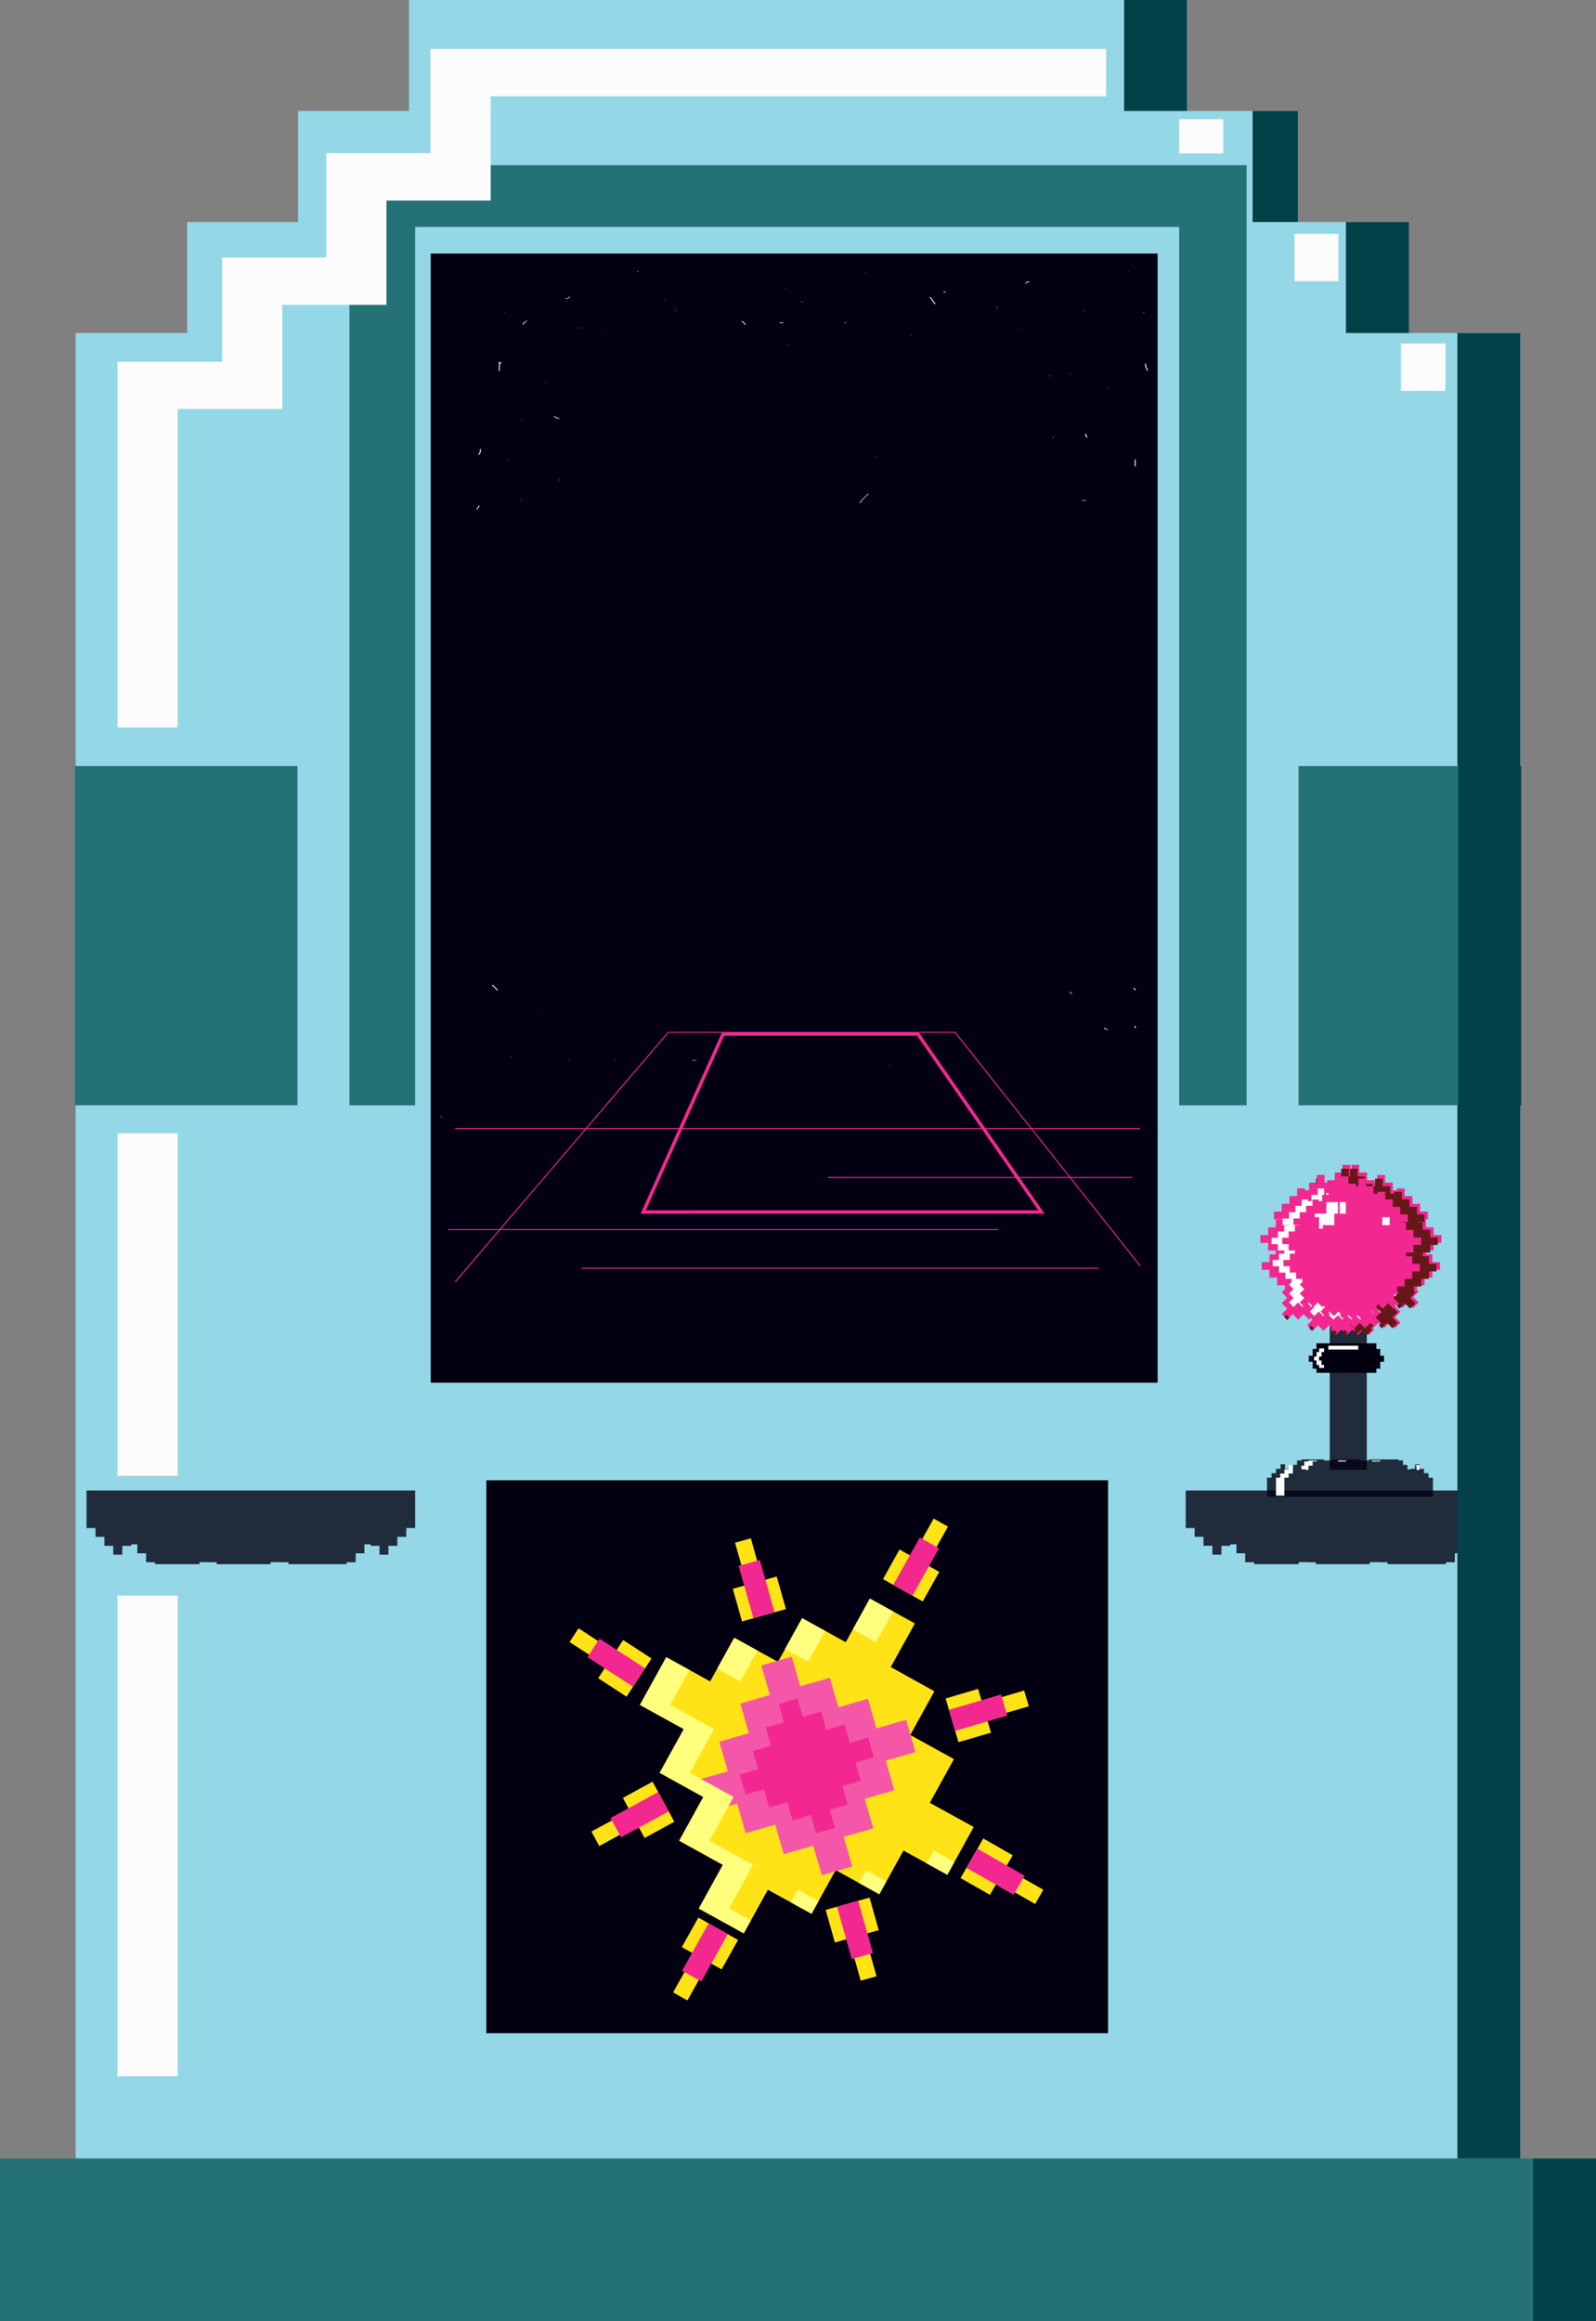 <svg xmlns="http://www.w3.org/2000/svg" width="742.91" height="1080" viewBox="0 0 742.91 1080"><rect x="0" y="0" width="742.91" height="1080" fill="#808080" stroke="none"/><g id="Layer_2" data-name="Layer 2"><g id="Gaming01_309640224"><g id="Gaming01_309640224-2" data-name="Gaming01_309640224"><path d="M655.82 154.95V103.29H604.17V51.62H552.55V0H371.45 190.37V51.62H138.74V103.29H87.12V154.95H35.22V1004.3H87.12 190.6 371.45 552.3 655.82 707.68V154.95H655.82z" fill="#94d7e7"/><path d="M0 1004.3h742.91v75.7H0z" fill="#257276"/><path d="M162.65 76.84h417.63v437.44H162.65z" fill="#257276"/><path d="M34.85 356.41h103.62v157.86H34.85z" fill="#257276"/><path d="M293.38 219.13h155.4v242.9H293.38z" fill="#94d7e7"/><path d="M340.89 167.51h60.37v242.86H340.89z" fill="#94d7e7"/><path d="M219.2 128.71h303.74v385.57H219.2z" fill="#94d7e7"/><path d="M193.25 105.6H548.9v860.52H193.25z" fill="#94d7e7"/><path d="M226.38 688.73h289.39v257.28H226.38z" fill="#030012"/><path d="M604.43 356.41h103.64v157.86H604.43z" fill="#257276"/><g opacity=".8"><path d="M618.98 606.26h17.24v77.54H618.98z" fill="#030012"/></g><path d="M661.4 581.56A32.59 32.59.0 1 1 628.81 549 32.57 32.57.0 0 1 661.4 581.56z" fill="#f22890"/><path d="M639.9 552.75V549.15H636.32V545.54H632.71V541.98v0H629.11v0V545.54H625.49V549.15H621.9V552.75H618.3v0V556.35v0H621.9V559.92H625.49V563.5H629.11V567.13v0H632.71v0V563.5H636.32V559.92H639.9V556.35H643.54v0V552.75v0H639.9z" fill="#f22890"/><path d="M636.6 553.39V551.15H634.32V548.88H632.06V546.6v0H629.77v0V548.88H627.5V551.15H625.23V553.39H622.94v0V555.66 555.71H625.23V557.94H627.5V560.21H629.77V562.47v0H632.06v0V560.21H634.32V557.94H636.6V555.71H638.86V555.66 553.39v0H636.6z" fill="#f22890"/><path d="M651.9 557.44V553.84H648.31V550.24H644.7V546.67v0H641.06v0V550.24H637.49V553.84H633.89V557.44H630.27v0V561.05v0H633.89V564.61H637.49V568.22H641.06V571.82v0H644.7v0V568.22H648.31V564.61H651.9V561.05H655.51v0V557.44v0H651.9z" fill="#f22890"/><path d="M648.58 558.1V555.83H646.29V553.6H644.05V551.29v0H641.74v0V553.6H639.47V555.83h-2.25V558.1H634.93v0 2.25V560.39H637.22v2.25h2.25V564.91H641.74V567.14v0H644.05v0V564.91H646.29V562.64H648.58v-2.25H650.85V560.35 558.1v0H648.58z" fill="#f22890"/><path d="M661.04 563.71V560.1H657.43V556.51H653.83V552.94v0H650.21v0V556.51H646.63V560.1H643.02V563.71H639.42v0V567.3v0H643.02V570.88H646.63V574.47H650.21V578.09v0H653.83v0V574.47H657.43V570.88H661.04V567.3H664.64v0V563.71v0H661.04z" fill="#f22890"/><path d="M657.69 564.36V562.09H655.43v-2.25H653.19V557.57v0H650.89v0V559.84H648.61v2.25H646.35V564.36H644.06v0V566.63 566.66H646.35v2.25H648.61v2.25H650.89v2.25.0H653.19v0-2.25H655.43v-2.25H657.69v-2.25H659.98V566.63 564.36v0H657.69z" fill="#f22890"/><path d="M667.34 574.64V571.06H663.76V567.45H660.17V563.89v0H656.55v0V567.45H652.95V571.06H649.37V574.64H645.74v0V578.26v0H649.37V581.83H652.95V585.44H656.55V589.02v0H660.17v0V585.44H663.76V581.83H667.34V578.26H670.96v0V574.64v0H667.34z" fill="#f22890"/><path d="M664.04 575.32V573.05H661.76V570.8h-2.25V568.5v0H657.22v0V570.8H654.94v2.25h-2.25V575.32H650.38v0 2.25V577.59H652.69V579.86h2.25v2.25H657.22V584.38v0H659.51v0V582.11h2.25v-2.25H664.04V577.59H666.32V577.57v-2.25.0H664.04z" fill="#f22890"/><path d="M666.72 587.26V583.63H663.13V580.03H659.54V576.45v0H655.91v0V580.03H652.32V583.63H648.72V587.26H645.12v0V590.81v0H648.72V594.41H652.32V598.01H655.91V601.63v0H659.54v0V598.01H663.13V594.41H666.72V590.81H670.34v0V587.26v0H666.72z" fill="#f22890"/><path d="M663.39 587.89v-2.25H661.12V583.36h-2.25v-2.25.0H656.59v0 2.25H654.3V585.64h-2.25v2.25H649.77v0V590.16v0H652.05V592.4h2.25V594.71H656.59V596.97v0H658.87v0V594.71h2.25V592.4H663.39V590.16H665.68v0V587.89v0H663.39z" fill="#f22890"/><path d="M611.89 611.46 609.34 613.99 606.82 611.46 604.27 613.99 601.7 611.46 599.18 613.99v0L596.62 611.42v0L599.16 608.89 596.62 606.35 599.16 603.82 596.62 601.25 599.16 598.71 596.6 596.18v0L599.16 593.61v0L601.69 596.18 604.24 593.66 606.8 596.18 609.33 593.66 611.88 596.18 614.4 593.66v0L616.97 596.19v0L614.44 598.76 616.97 601.29 614.44 603.83 616.97 606.4 614.44 608.89 616.97 611.46v0L614.44 613.99v0L611.89 611.46z" fill="#f22890"/><path d="M610.02 608.65 608.43 610.24 606.82 608.65 605.18 610.24 603.6 608.65 601.98 610.24v0L600.37 608.61v0L601.97 607.02 600.37 605.41 601.97 603.82 600.37 602.21 601.97 600.61 600.37 599v0L601.97 597.41v0L603.6 599 605.18 597.41 606.8 599 608.39 597.41 609.99 599 611.6 597.41v0L613.23 599v0L611.62 600.61 613.23 602.21 611.62 603.82 613.23 605.43 611.62 607.06 613.24 608.65H613.23L611.62 610.24v0L610.02 608.65z" fill="#f22890"/><path d="M623.67 616.62 621.13 619.13 618.59 616.62 616.05 619.16 613.5 616.62 610.98 619.16v0L608.43 616.58v0L610.95 614.02 608.43 611.49 610.95 608.98 608.43 606.43 610.95 603.87 608.39 601.34v0L610.95 598.77v0L613.49 601.34 616.03 598.77 618.56 601.34 621.11 598.77 623.67 601.34 626.2 598.77v0L628.77 601.37v0L626.22 603.87 628.77 606.43 626.22 608.98 628.77 611.52 626.22 614.07 628.78 616.62v0L626.22 619.16v0L623.67 616.62z" fill="#f22890"/><path d="M621.8 613.78 620.17 615.37 618.58 613.78 616.97 615.37 615.39 613.78 613.78 615.37v0L612.17 613.78v0L613.76 612.17 612.17 610.57 613.76 608.98 612.17 607.37 613.76 605.75 612.17 604.14v0L613.76 602.55v0L615.37 604.14 616.97 602.55 618.58 604.14 620.17 602.55 621.78 604.14 623.39 602.55v0L625.03 604.16v0L623.39 605.75 625.03 607.37 623.39 608.98 625.03 610.57 623.39 612.17 625.03 613.78v0L623.39 615.37V615.42L621.8 613.78z" fill="#f22890"/><path d="M634.55 618.61 632.02 621.15 629.48 618.61 626.94 621.15 624.42 618.61 621.85 621.15v0L619.3 618.61v0L621.84 616.07 619.3 613.52 621.84 610.97 619.3 608.42 621.84 605.93 619.27 603.37v0L621.84 600.82v0L624.36 603.37 626.91 600.82 629.46 603.37 631.99 600.82 634.55 603.37 637.08 600.82v0L639.66 603.4v0L637.12 605.93 639.66 608.46 637.12 611 639.66 613.57 637.12 616.1 639.66 618.66v0L637.13 621.21H637.12L634.55 618.61z" fill="#f22890"/><path d="M632.68 615.82 631.09 617.41 629.48 615.82 627.88 617.41 626.27 615.82 624.66 617.41v0L623.04 615.82v0L624.66 614.23 623.04 612.6 624.66 610.97 623.04 609.38 624.66 607.78 623.04 606.17v0L624.64 604.58v0L626.27 606.17 627.87 604.58 629.46 606.17 631.05 604.58 632.68 606.17 634.28 604.58v0L635.9 606.22v0L634.29 607.82 635.9 609.41 634.29 611 635.9 612.6 634.29 614.23 635.9 615.82v0L634.29 617.41v0L632.68 615.82z" fill="#f22890"/><path d="M646.78 615.37 644.25 617.9 641.73 615.37 639.16 617.9 636.61 615.37 634.09 617.9v0L631.52 615.33v0L634.05 612.79 631.52 610.24 634.05 607.7 631.52 605.18 634.05 602.64 631.5 600.11v0L634.05 597.54v0L636.6 600.11 639.14 597.54 641.67 600.11 644.22 597.54 646.76 600.11 649.31 597.54v0L651.86 600.13v0L649.34 602.64 651.86 605.18 649.34 607.75 651.86 610.28 649.34 612.84 651.87 615.37v0L649.34 617.93v0L646.78 615.37z" fill="#f22890"/><path d="M644.91 612.54 643.29 614.14 641.7 612.54 640.09 614.14 638.5 612.54 636.89 614.14v0L635.28 612.54v0L636.87 610.93 635.28 609.34 636.87 607.75 635.28 606.14 636.87 604.53 635.28 602.9v0L636.87 601.29v0L638.47 602.9 640.08 601.29 641.67 602.9 643.28 601.29 644.89 602.9 646.5 601.29v0L648.12 602.93v0L646.5 604.53 648.12 606.14 646.5 607.75 648.12 609.34 646.5 610.93 648.12 612.54v0L646.5 614.14v0L644.91 612.54z" fill="#f22890"/><path d="M655.24 606.01 652.7 608.58 650.16 606.01 647.61 608.58 645.08 606.01 642.52 608.58v0L639.97 605.98v0L642.52 603.45 639.97 600.92 642.52 598.38 639.97 595.85 642.52 593.28 639.94 590.74v0L642.48 588.21v0L645.05 590.74 647.58 588.21 650.12 590.74 652.67 588.21 655.22 590.74 657.76 588.21v0L660.33 590.79v0L657.78 593.32 660.33 595.87 657.78 598.38 660.33 600.92 657.78 603.49 660.33 606.01v0L657.8 608.58H657.78L655.24 606.01z" fill="#f22890"/><path d="M653.37 603.23 651.77 604.82 650.16 603.19 648.53 604.82 646.93 603.23 645.32 604.82v0L643.71 603.19v0L645.32 601.58 643.71 599.99 645.32 598.38 643.71 596.78 645.32 595.19 643.71 593.58V593.54L645.32 591.93v0L646.93 593.58 648.53 591.97 650.14 593.58 651.73 591.97 653.35 593.58 654.94 591.97v0L656.57 593.58v0L654.96 595.19 656.57 596.78 654.96 598.38 656.57 599.99 654.96 601.58 656.59 603.23v0L654.96 604.82v0L653.37 603.23z" fill="#f22890"/><path d="M617.73 552.75V549.15H621.33V545.54H624.92V541.98v0H628.55v0V545.54H632.14V549.15H635.74V552.75H639.35v0V556.35v0H635.74V559.92H632.14V563.5H628.55V567.13v0H624.92v0V563.5H621.33V559.92H617.73V556.35H614.13v0V552.75v0H617.73z" fill="#f22890"/><path d="M621.06 553.39V551.15H623.35V548.88H625.59V546.6v0H627.88v0V548.88H630.15V551.15H632.41V553.39H634.69v0V555.66 555.71H632.41V557.94H630.15V560.21H627.88V562.47v0H625.59v0V560.21H623.35V557.94H621.06V555.71H618.78V555.66 553.39v0H621.06z" fill="#f22890"/><path d="M605.76 557.44V553.84H609.36V550.24H612.95V546.67v0H616.57v0V550.24H620.16V553.84H623.74V557.44H627.38v0V561.05v0H623.74V564.61H620.16V568.22H616.57V571.82v0H612.95v0V568.22H609.36V564.61H605.76V561.05H602.15v0V557.44v0H605.76z" fill="#f22890"/><path d="M609.08 558.1V555.83H611.34V553.6H613.62V551.29v0H615.91v0V553.6h2.25V555.83H620.45V558.1H622.72v0 2.25V560.39H620.45v2.25H618.16V564.91h-2.25V567.14v0H613.62v0V564.91H611.34V562.64H609.08v-2.25H606.8V560.35 558.1v0H609.08z" fill="#f22890"/><path d="M596.62 563.71V560.1H600.22V556.51H603.8V552.94v0H607.42v0V556.51H611.03V560.1H614.61V563.71H618.23v0V567.3v0H614.61V570.88H611.03V574.47H607.42V578.09v0H603.8v0V574.47H600.22V570.88H596.62V567.3H593.03v0V563.71v0H596.62z" fill="#f22890"/><path d="M599.96 564.36V562.09h2.25v-2.25H604.48V557.57v0H606.76v0V559.84H609.04v2.25H611.3V564.36H613.59v0V566.63 566.66H611.3v2.25H609.04v2.25H606.76v2.25.0H604.48v0-2.25H602.21v-2.25h-2.25v-2.25H597.65V566.63 564.36v0H599.96z" fill="#f22890"/><path d="M590.29 574.64V571.06H593.88V567.45H597.48V563.89v0H601.1v0V567.45H604.7V571.06H608.29V574.64H611.91v0V578.26v0H608.29V581.83H604.7V585.44H601.1V589.02v0H597.48v0V585.44H593.88V581.83H590.29V578.26H586.69v0V574.64v0H590.29z" fill="#f22890"/><path d="M593.62 575.32V573.05H595.89V570.8h2.25V568.5v0H600.44v0V570.8H602.71v2.25H604.98V575.32H607.25v0 2.25V577.59H604.98V579.86H602.71v2.25H600.44V584.38v0H598.14v0V582.11h-2.25v-2.25H593.62V577.59H591.33V577.57v-2.25.0H593.62z" fill="#f22890"/><path d="M590.93 587.26V583.63H594.5V580.03H598.12V576.45v0H601.74v0V580.03H605.34V583.63H608.91V587.26H612.53v0V590.81v0H608.91V594.41H605.34V598.01H601.74V601.63v0H598.12v0V598.01H594.5V594.41H590.93V590.81H587.31v0V587.26v0H590.93z" fill="#f22890"/><path d="M594.24 587.89v-2.25H596.51V583.36H598.79v-2.25.0H601.08v0 2.25H603.34V585.64H605.6v2.25H607.89v0V590.16v0H605.6V592.4H603.34V594.71H601.08V596.97v0H598.79v0V594.71H596.51V592.4H594.24V590.16H591.98v0V587.89v0H594.24z" fill="#f22890"/><path d="M617.33 555.04h1.07v.88H617.33z" fill="#fcfcfc"/><path d="M626.48 559.33H623.61v0V564.68H626.48V559.33z" fill="#fcfcfc"/><path d="M638.19 609.85 639.35 611 639.45 610.9 638.29 609.72 638.19 609.85z" fill="#fcfcfc"/><path d="M649.24 601.96 648.83 602.38 650.12 603.69v0L650.54 603.26 649.24 601.96z" fill="#fcfcfc"/><path d="M646.85 566.33v0H643.45V570.03H646.85V566.33z" fill="#fcfcfc"/><path d="M610.92 558.1v0H613.88V558.86H615.46V555.92H616.36V552.97v0H613.4V555.92H610.46V558.86H608.88V558.1H605.92v0V561.05H602.99V563.99H600.02V566.93H597.06v0V569.88v0H600.02V570.03H597.79V572.98H594.85V575.91H591.9v0V578.85v0H594.85V581.8H597.79V583.29H595.37V586.2H592.42V586.23 589.14v0H595.37V592.09H598.31V595.03H601.24V596.49L600.02 597.7 602.12 599.78 600.02 601.87 602.12 603.95 600.02 606.01 602.12 608.13 604.2 606.01 606.28 608.13 606.72 607.7 605.01 606.01 607.11 603.95 605.01 601.87 607.13 599.78 605.01 597.7 606.24 596.49V595.03H603.32V592.09H600.37V589.14H597.43v0V586.23 586.2H600.37V583.29H602.78V581.8H599.83V578.85H596.89v0V575.91v0H599.83V572.98H602.78V570.03H605.01V569.88H602.09v0V566.93v0H605.01V563.99H607.98V561.05H610.92V558.1z" fill="#fcfcfc"/><path d="M617.39 559.33v0V564.68H612.03V566.33H614.04v0V571.68H615.77V570.03H621.13V564.68H622.79V559.33v0H617.39z" fill="#fcfcfc"/><path d="M631.52 612.36 633.2 614.02V613.99L633.61 613.6 631.96 611.92 631.52 612.36z" fill="#fcfcfc"/><path d="M641.53 609.67 643.21 611.35v0L643.63 610.9 641.95 609.22 641.53 609.67z" fill="#fcfcfc"/><path d="M610.87 607.7 609.21 606.01 608.81 606.47 610.46 608.13 610.87 607.7z" fill="#fcfcfc"/><path d="M627.35 612.36 629.03 613.99 629.46 613.6 627.78 611.92 627.35 612.36z" fill="#fcfcfc"/><path d="M616.08 607.49 615.46 608.13 613.38 606.01 611.51 607.92 611.75 608.16 609.68 610.24v0L611.77 612.36v0L613.87 610.24 615.95 612.36 616.36 611.92 614.7 610.24v0L616.76 608.16 616.08 607.49z" fill="#fcfcfc"/><path d="M624.14 611.37 623.03 610.24 620.95 612.36 618.87 610.24 618.44 610.69 619.13 611.37 618.59 611.92 620.69 613.99v0L622.79 611.92 624.87 613.99 625.28 613.6 623.61 611.92 624.14 611.37z" fill="#fcfcfc"/><path d="M627.67 550.83h3.5V551.92H632.3V548.38H635.42V547.33H631.91V543.79H628.38v0V547.33H627.83V543.79v0H624.29v0V547.33H627.67v3.5z" fill="#661818"/><path d="M598.83 611.66 597.76 612.75 599.16 614.19 600.22 613.08 598.83 611.66z" fill="#661818"/><path d="M612.59 548.38h.43v2.44H612.59z" fill="#661818"/><path d="M638.21 617.99 639.29 616.89 637.89 615.49 636.8 616.58 638.21 617.99z" fill="#661818"/><path d="M635.85 550.83h3.07v1.09H635.85z" fill="#661818"/><path d="M611.03 618.66 611.66 618.04 610.33 616.72 609.26 617.78 610.68 619.2v0L611.11 618.76 611.03 618.66z" fill="#661818"/><path d="M635.4 617.99 632.92 615.49 630.43 617.99 628.54 616.1 628.43 616.22 630.93 618.7v0L629.86 619.79 631.23 621.15 633.7 618.7 636.2 621.21v0L638.69 618.7v0L636.7 616.69 635.4 617.99z" fill="#661818"/><path d="M616.01 618.7 615.56 619.13 615.63 619.2 616.08 618.76 616.01 618.7z" fill="#661818"/><path d="M665.75 575.74v-3.5H662.23V568.72H659.57V568.55H663.1v0V565.03v0H659.57v-3.5H656.05v-3.5H652.53V554.5H649v0V555.42H647.11v-3.5H643.6V548.38v0H640.08V551.92H639.37v3.5H641.22V554.5v0H644.77V558.03H648.29v3.5h3.5v3.5H655.34v0V568.55v0H651.79V568.72H654.45V572.24H657.99v3.5H661.5v0 3.5.0H657.99V582.77H654.45v1.75H657.37V588H660.88v0V591.55v0H657.37V595.03H653.85V598.57H650.33V600.64L651.11 601.41 648.61 603.87 651.11 606.4v0L650.02 607.49 651.41 608.88 653.9 606.4 656.41 608.88v0L658.87 606.4v0L656.38 603.87 658.87 601.41 658.11 600.64V598.57H661.63V595.03H665.14V591.55h3.5v0V588v0h-3.5V584.52H662.23v-1.75H665.75V579.24H669.27v0-3.5.0H665.75z" fill="#661818"/><path d="M650.61 610.55 648.79 608.72 648.61 608.88v0L646.14 606.4 643.66 608.88 641.6 606.83 640.37 608.08 642.83 610.55 640.37 613.01 642.87 615.52v0L641.79 616.58 643.18 617.99 645.64 615.49 648.13 617.99H648.16L650.63 615.52v0L648.13 613.01 650.61 610.55z" fill="#661818"/><path d="M622.39 620.12 620.98 618.7 619.9 619.79 621.3 621.15v0L622.39 620.12z" fill="#661818"/><path d="M625.94 618.7 624.87 619.79 626.27 621.15 627.35 620.12 625.94 618.7z" fill="#661818"/><path d="M664.94 685.44H662.84V683.38H660.74V681.28H658.63V683.38H656.55V683.69H655.11V681.58H653.05V679.53H653.02V679.5H650.93V679.03H637.23V679.5H635.16V679.53H633.03v-.5H620.35V679.5H618.3V679.53H616.33v-.5H605.86V679.5H603.79V679.53H603.75V681.58H601.69V683.69H600.25V683.38H598.17V681.28H596.06V683.38H593.96V685.44H591.87V687.55H589.77V696.35H667.01V687.55H664.94V685.44z" fill="#030012" opacity=".8"/><path d="M700.73 715.04H696.57V719.22H692.45V723.36H688.27V719.22H684.13V718.54H681.25V722.7H677.2V726.81H677.13V726.86H673.04V727.76H645.88V726.86H641.81V726.81H637.57V727.76H612.46V726.86H608.39V726.81H604.52V727.76H583.77V726.86H579.67V726.81H579.62V722.7H575.55V718.54H572.69V719.22H568.55V723.36H564.36V719.22H560.22V715.04H556.08V710.96H551.94V693.5H704.86V710.96H700.73V715.04z" fill="#030012" opacity=".8"/><path d="M189.1 715.04H184.96V719.22H180.8V723.36H176.64V719.22H172.49V718.54H169.62V722.7H165.56V726.81H165.49V726.86H161.4V727.76H134.25V726.86H130.18V726.81H125.96V727.76H100.85V726.86H96.75V726.81H92.89V727.76H72.15V726.86H68.05V726.81H67.98V722.7H63.92V718.54H61.06V719.22H56.93V723.36H52.73V719.22H48.6V715.04H44.47V710.96H40.28V693.5H193.25V710.96H189.1V715.04z" fill="#030012" opacity=".8"/><path d="M642.47 627.6H640.68V625.02H612.79V627.6H611.03V630.8H609.23V633.58H611.03V636.78H612.79V638.74H640.68V636.78H642.47V633.58H644.25V630.8H642.47V627.6z" fill="#030012"/><path d="M615.17 635.1V632.99H614.01V631.17H615.17V629.07H616.34V627.39H614.02V629.07H612.83V631.17H611.66V632.99H612.83V635.1H614.02V636.42H616.34V635.1H615.17z" fill="#fcfcfc"/><path d="M599.83 687.55V685.58H601.81V683.62H601.85V681.65H599.87V683.62H597.89V685.58H595.9V687.55H593.95V695.85H597.86V687.55H599.83z" fill="#fcfcfc"/><path d="M659.36 681.94V683.9H660.71V683.62H660.74V681.65H658.75V681.94H659.36z" fill="#fcfcfc"/><path d="M638.59 680.02H640.6V679.97H642.52V679.53H638.62V679.97H638.59V680.02z" fill="#fcfcfc"/><path d="M624.71 680.02V679.97H626.65V679.53H622.88V680.02H624.71z" fill="#fcfcfc"/><path d="M605.78 683.62H607.73V683.9H609.08V681.94H611.03V680.02H611.06V679.97H612.98V679.53H609.08V679.97H607.14V680.02H607.11V681.94H605.78V683.62z" fill="#fcfcfc"/><path d="M618.3 626.13h13.95v1.76H618.3z" fill="#fcfcfc"/><path d="M602.56 108.79h20.47v22.04H602.56z" fill="#fcfcfc"/><path d="M652.12 159.85h20.72v22.03H652.12z" fill="#fcfcfc"/><path d="M548.91 55.45h20.49v15.94H548.91z" fill="#fcfcfc"/><path d="M54.67 742.38h28.01v223.64H54.67z" fill="#fcfcfc"/><path d="M54.67 527.27h28.01v159.4H54.67z" fill="#fcfcfc"/><path d="M200.37 22.8V71.26H151.89V119.82H103.4V168.34H54.67V338.43H82.69V190.32H131.4V141.84H179.88V93.3H228.4V44.81H514.89V22.8H200.37z" fill="#fcfcfc"/><path d="M200.5 117.97h338.36v525.36H200.5z" fill="#030012"/><path d="M211.91 596.42 311.06 480.32H444.57L530.75 589" fill="none" stroke="#f22890" stroke-miterlimit="10" stroke-width=".46" fill-rule="evenodd"/><path d="M426.88 481.91l56.38 81.22H300.64l36.44-81.22h89.8m.82-1.59H336.05l-37.87 84.4H486.29l-58.59-84.4z" fill="#f22890"/><path d="M211.91 525.15H530.75z" fill="none" stroke="#f22890" stroke-miterlimit="10" stroke-width=".46"/><path d="M208.59 572.11H464.65z" fill="none" stroke="#f22890" stroke-miterlimit="10" stroke-width=".46"/><path d="M527.09 547.83H385.37z" fill="none" stroke="#f22890" stroke-miterlimit="10" stroke-width=".46"/><path d="M511.39 590.05H270.69z" fill="none" stroke="#f22890" stroke-miterlimit="10" stroke-width=".46"/><path d="M234.71 145.53c.14.0.47-.21.18-.21-.14.0-.48.21-.18.21z" fill="#fcfcfc"/><path d="M233 168.43a2.9 2.9.0 0 0-.74 1.68 16.88 16.88.0 0 0-.1 2.36c0 .21.44.13.44.0a16.72 16.72.0 0 1 .09-2.24 2.79 2.79.0 0 1 .67-1.66c.07-.07.0-.15-.05-.18a.32.32.0 0 0-.31.08z" fill="#fcfcfc"/><path d="M242.66 195.63c.14.0.47-.22.17-.22s-.47.22-.17.22z" fill="#fcfcfc"/><path d="M253.8 178.12c.14.0.47-.22.18-.22s-.48.22-.18.22z" fill="#fcfcfc"/><path d="M270.52 152.69c.2.0.45-.3.16-.3s-.45.3-.16.3z" fill="#fcfcfc"/><path d="M314.28 144.75c.19.0.45-.29.16-.29s-.46.29-.16.29z" fill="#fcfcfc"/><path d="M345.19 149.44c.53.54 1.05 1.08 1.58 1.61.0.0.09.0.11.0a.47.47.0 0 0 .17.0s.18-.06.13-.11l-1.57-1.61s-.1.0-.11.0h-.17s-.19.06-.14.11z" fill="#fcfcfc"/><path d="M362.83 150.31h1.58a.33.33.0 0 0 .29-.13c.05-.09-.05-.15-.13-.15H363a.33.33.0 0 0-.29.13c0 .08.05.15.13.15z" fill="#fcfcfc"/><path d="M393.05 150.27h.78a.47.47.0 0 0 .17.0.32.32.0 0 0 .12-.08c.07-.08-.05-.09-.11-.09h-.78a.51.51.0 0 0-.17.0.32.32.0 0 0-.12.08c-.06.08.06.09.11.09z" fill="#fcfcfc"/><path d="M432.73 138.31c.92.95 1.44 2.23 2.37 3.17.08.09.49-.08.41-.15-.93-1-1.45-2.22-2.37-3.17-.08-.09-.49.07-.41.15z" fill="#fcfcfc"/><path d="M475.77 153.43c.09.0.5-.18.28-.18s-.5.18-.28.18z" fill="#fcfcfc"/><path d="M488.54 175c.18.0.46-.27.17-.27s-.47.27-.17.27z" fill="#fcfcfc"/><path d="M490.21 203.64c.25.0.34-.31.05-.31s-.35.31-.05.31z" fill="#fcfcfc"/><path d="M503.66 233h1.61a.39.39.0 0 0 .29-.11c.06-.08-.05-.11-.11-.11h-1.62a.39.39.0 0 0-.29.11c-.06.08.0.11.12.11z" fill="#fcfcfc"/><path d="M528.65 216.92v-3.15c0-.05-.44.0-.44.12V217c0 .06.44.0.44-.12z" fill="#fcfcfc"/><path d="M534.21 172.39a3.78 3.78.0 0 0-.4-1.3 5.17 5.17.0 0 1-.39-1.91c0-.05-.44.0-.44.12a5.26 5.26.0 0 0 .39 1.91 3.51 3.51.0 0 1 .4 1.3c0 .05.44.0.44-.12z" fill="#fcfcfc"/><path d="M525.1 126.41c.1.0.5-.19.29-.19s-.5.19-.29.19z" fill="#fcfcfc"/><path d="M479.12 130.93a2.06 2.06.0 0 0-.92.13 2.19 2.19.0 0 0-.37.25c-.18.16-.35.34-.53.51a.12.12.0 0 0 .06.2.32.32.0 0 0 .31-.08l.27-.26a.94.94.0 0 1 .1-.1v-.05.0s0 0 0 0l.17-.13.08-.06s0 0 0 0v0h.07s0 0 0 0h.16a3.69 3.69.0 0 1 .47.0c.09.0.23-.08.24-.18s-.12-.13-.2-.13z" fill="#fcfcfc"/><path d="M440.12 135.69h-.81a.39.39.0 0 0-.17.06.16.16.0 0 0-.07.11c0 .12.11.14.2.14h.81a.31.31.0 0 0 .16-.06.16.16.0 0 0 .08-.12c0-.11-.11-.13-.2-.13z" fill="#fcfcfc"/><path d="M365.2 134.33c.13.0.47-.2.18-.2-.13.0-.48.2-.18.2z" fill="#fcfcfc"/><path d="M296.85 126.48c.25.0.33-.33.0-.33s-.33.33.0.33z" fill="#fcfcfc"/><path d="M264.85 138.2l-.46.45-.17.15s0 0 0 0v0a.2.2.0 0 0-.08.0s0 0 0 0h0s0 0 0 0h-.56a.34.34.0 0 0-.29.12c-.06.09.0.13.12.13a2.1 2.1.0 0 0 1-.13 3.43 3.43.0 0 0 .89-.77c.06-.06.05-.13.0-.16a.38.38.0 0 0-.31.09z" fill="#fcfcfc"/><path d="M244.93 149.3a3.53 3.53.0 0 1-.57.45l-.14.09h0v0h-.06l-.27.17a1.41 1.41.0 0 0-.37.36 1 1 0 0 0-.16.56c0 .11.11.16.21.15s.24-.07.24-.18a.76.76.0 0 1 0-.15s0-.07.0-.09a1.17 1.17.0 0 1 .05-.11v-.05s0 0 0 0a.86.86.0 0 1 .07-.1s0 0 0 0v0l.2-.15.5-.32a4.08 4.08.0 0 0 .6-.5.15.15.0 0 0-.06-.23.32.32.0 0 0-.32.09z" fill="#fcfcfc"/><path d="M232.17 168.54v.76s.06.0.08.0a.43.43.0 0 0 .16.0c.08.0.2-.06.2-.16v-.76s-.07.0-.09.0a.43.43.0 0 0-.16.0c-.07.0-.19.07-.19.16z" fill="#fcfcfc"/><path d="M223.42 209.07a5.13 5.13.0 0 1-.09 1.17 2.36 2.36.0 0 1-.66 1.14.13.13.0 0 0 .06.21.31.31.0 0 0 .31-.09 2.79 2.79.0 0 0 .72-1.23 5.19 5.19.0 0 0 .1-1.24c0-.22-.44-.15-.44.0z" fill="#fcfcfc"/><path d="M229 458.39l2.37 2.4c.1.1.52-.06.41-.16-.79-.79-1.58-1.6-2.37-2.41-.1-.09-.51.07-.41.17z" fill="#fcfcfc"/><path d="M250.55 469.53c.09.0.5-.17.29-.17s-.49.17-.29.17z" fill="#fcfcfc"/><path d="M260.16 223.49c.17.0.46-.26.17-.26s-.47.26-.17.26z" fill="#fcfcfc"/><path d="M260.33 194.6a2.85 2.85.0 0 1-1.16-.42 2.8 2.8.0 0 0-1.22-.4.38.38.0 0 0-.29.12c-.05.09.0.13.12.13a2.73 2.73.0 0 1 1.16.43 2.92 2.92.0 0 0 1.22.39.35.35.0 0 0 .29-.12c.05-.09-.05-.13-.12-.13z" fill="#fcfcfc"/><path d="M236.29 214c.16.0.47-.24.17-.24s-.47.24-.17.24z" fill="#fcfcfc"/><path d="M222.64 235.35a.91.91.0 0 1-.13.46l-.13.17a.23.23.0 0 0 0 .05l-.08.08a1.54 1.54.0 0 0-.28.34 1.14 1.14.0 0 0-.13.51s.07.0.09.06a.43.43.0 0 0 .16.0c.08.0.19-.07.19-.17a1 1 0 0 1 .13-.44l.13-.17h.05l.08-.08a1.54 1.54.0 0 0 .28-.34 1.22 1.22.0 0 0 .13-.53s-.07.0-.09.0a.43.43.0 0 0-.16.0c-.08.0-.19.07-.19.16z" fill="#fcfcfc"/><path d="M217.13 482.26c.09.0.5-.17.29-.17s-.49.17-.29.17z" fill="#fcfcfc"/><path d="M243.4 499c.09.0.49-.17.29-.17s-.5.17-.29.17z" fill="#fcfcfc"/><path d="M264.94 493.44c.16.0.46-.25.17-.25s-.47.25-.17.25z" fill="#fcfcfc"/><path d="M286.41 493.43c.16.0.47-.24.18-.24s-.47.24-.18.24z" fill="#fcfcfc"/><path d="M322.22 493.42h1.61a.42.42.0 0 0 .29-.11c.06-.08-.05-.1-.11-.1H322.4a.39.39.0 0 0-.29.11c-.06.08.05.1.11.1z" fill="#fcfcfc"/><path d="M414.53 495.84c.15.0.47-.23.18-.23s-.47.23-.18.23z" fill="#fcfcfc"/><path d="M400.53 234a11.69 11.69.0 0 1 1.69-2.15 27 27 0 0 1 2.28-2.12c.08-.07-.07-.08-.11-.08a.52.52.0 0 0-.29.11 28.09 28.09.0 0 0-2.33 2.17 12.08 12.08.0 0 0-1.68 2.15c0 .07.16.05.18.0a.37.37.0 0 0 .26-.12z" fill="#fcfcfc"/><path d="M407.4 212.34c.13.0.47-.21.18-.21-.14.0-.48.21-.18.21z" fill="#fcfcfc"/><path d="M498 461.57a.81.81.0 0 0 .39.69 1 1 0 0 0 .48.11.51.51.0 0 0 .31-.09s.06.0.05-.07-.06.0-.08.0h-.19-.09-.06a.67.67.0 0 1-.22-.19h0a.81.81.0 0 1-.16-.48s-.07.0-.08.0a.3.3.0 0 0-.16.0.39.39.0 0 0-.15.06s0 0 0 .07z" fill="#fcfcfc"/><path d="M513.88 478.31c.16.16.32.32.49.47a1.51 1.51.0 0 0 .34.24 2 2 0 0 0 .88.11.39.39.0 0 0 .29-.11c.06-.08.0-.11-.11-.11h-.56s0 0 0 0a.39.39.0 0 1-.15-.06.46.46.0 0 1-.13-.08l-.17-.14-.47-.46c-.09-.09-.5.07-.41.17z" fill="#fcfcfc"/><path d="M528.66 478.21v-.81a.18.18.0 0 0-.21-.16.29.29.0 0 0-.16.07.15.15.0 0 0-.08.12v.81c0 .11.11.16.21.15a.27.27.0 0 0 .16-.06.16.16.0 0 0 .08-.12z" fill="#fcfcfc"/><path d="M528.65 460.69a.9.9.0 0 0-.44-.8 1.13 1.13.0 0 0-.51-.12.32.32.0 0 0-.17.0.29.29.0 0 0-.12.1.11.11.0 0 0 0 .11.2.2.0 0 0 .12.06h.22.06.0s0 0 0 0l.09.05v0 0h0l.06.06a1.3 1.3.0 0 1 .1.15v0a.86.86.0 0 1 .1.38v0s0 .08.0.1a.2.2.0 0 0 .15.0.35.35.0 0 0 .17-.06.14.14.0 0 0 .07-.11z" fill="#fcfcfc"/><path d="M506.33 203.41c-.15-.15-.3-.3-.44-.47a1 1 0 0 1-.22-.32 1.8 1.8.0 0 1-.09-.8c0-.07-.44.0-.44.12a1.71 1.71.0 0 0 .1.81 1.46 1.46.0 0 0 .22.33l.45.48c.08.08.49-.08.42-.15z" fill="#fcfcfc"/><path d="M515.6 180.55c.17.0.46-.27.16-.27s-.46.27-.16.27z" fill="#fcfcfc"/><path d="M504.48 144.76c.2.0.45-.3.16-.3s-.46.3-.16.3z" fill="#fcfcfc"/><path d="M532.33 145.55c.17.0.46-.26.17-.26s-.47.26-.17.26z" fill="#fcfcfc"/><path d="M498.1 174.16c.16.0.47-.24.17-.24s-.46.24-.17.24z" fill="#fcfcfc"/><path d="M464 143.19c.26.0.33-.35.0-.35s-.33.35.0.35z" fill="#fcfcfc"/><path d="M424.1 155.87c.16.0.47-.24.17-.24s-.47.24-.17.24z" fill="#fcfcfc"/><path d="M402.59 127.21c.13.0.48-.19.19-.19-.13.0-.48.19-.19.19z" fill="#fcfcfc"/><path d="M373.24 140.78c.26.0.33-.34.0-.34s-.33.34.0.34z" fill="#fcfcfc"/><path d="M366.79 160.63c.16.0.47-.24.18-.24s-.47.24-.18.24z" fill="#fcfcfc"/><path d="M309.5 140c.18.0.45-.28.16-.28s-.46.28-.16.28z" fill="#fcfcfc"/><path d="M280 155c.1.0.5-.19.28-.19s-.5.19-.28.19z" fill="#fcfcfc"/><path d="M242.72 233.08c.25.0.34-.32.0-.32s-.34.32.0.32z" fill="#fcfcfc"/><path d="M237.88 491.88c.16.0.47-.25.17-.25s-.47.25-.17.25z" fill="#fcfcfc"/><path d="M205.32 519.77c.25.0.34-.32.0-.32s-.33.32.0.32z" fill="#fcfcfc"/><path d="M432.81 838.8 444.03 818.46 423.72 807.24 434.94 786.9 414.62 775.64 425.85 755.36 425.43 755.1 405.34 744.01 404.91 743.77 393.68 764.08 373.36 752.88 362.13 773.22 341.78 762 330.56 782.31 310.13 771.03 298.91 791.37 297.88 793.26 318.29 804.51 307.06 824.85 327.38 836.1 316.16 856.43 336.48 867.66 325.27 888 325.69 888.22 345.78 899.3 346.2 899.53 357.44 879.23 377.76 890.44 388.99 870.08 409.3 881.34 420.55 861 440.97 872.28 442.01 870.41 453.24 850.06 432.81 838.8z" fill="#ffe317"/><path d="M407.97 804.14 404.02 790.38 390.27 794.35 386.3 780.61 372.52 784.56 368.56 770.82 368.29 770.88 354.69 774.81 354.39 774.88 358.36 788.63 344.6 792.62 348.57 806.41 334.82 810.37 338.78 824.13 324.96 828.09 328.95 841.88 329.29 843.13 343.11 839.14 347.1 852.92 360.85 848.95 364.82 862.7 378.57 858.74 382.54 872.49 382.83 872.41 396.43 868.49 396.71 868.42 392.74 854.65 406.52 850.68 402.53 836.93 416.3 832.98 412.33 819.17 426.14 815.2 425.78 813.92 421.81 800.17 407.97 804.14z" fill="#f557a8"/><path d="M395.59 810.88 393.11 802.37 384.64 804.85 382.18 796.32 373.67 798.75 371.25 790.29 371.07 790.35 362.67 792.75 362.5 792.79 364.94 801.31 356.47 803.75 358.91 812.23 350.43 814.68 352.87 823.19 344.36 825.65 346.81 834.12 347.03 834.88 355.55 832.48 358 840.95 366.48 838.5 368.93 846.97 377.41 844.53 379.87 853.04 380.05 853 388.43 850.56 388.6 850.51 386.16 842.04 394.65 839.56 392.21 831.07 400.69 828.63 398.25 820.13 406.76 817.68 406.55 816.89 404.09 808.4 395.59 810.88z" fill="#f22890"/><path d="M365.41 767.25 375.54 772.85 376.55 772.56 384.13 758.84 373.36 752.88 365.41 767.25z" fill="#ffff7d"/><path d="M333.86 776.38 344.62 782.31 352.57 767.95 341.78 762 333.86 776.38z" fill="#ffff7d"/><path d="M404.91 743.77 396.97 758.14 407.75 764.08 415.69 749.74 405.34 744.01 404.91 743.77z" fill="#ffff7d"/><path d="M434.61 861 431.32 866.97 440.97 872.28 442.01 870.41 444.26 866.34 434.61 861z" fill="#ffff7d"/><path d="M330.22 856.43 341.37 836.24 341.3 835.99 321.13 824.85 332.36 804.51 311.95 793.26 312.97 791.37 320.9 776.99 310.13 771.03 298.91 791.37 297.88 793.26 318.29 804.51 307.06 824.85 327.25 835.99 327.3 836.24 316.16 856.43 336.48 867.66 325.27 888 325.69 888.22 345.78 899.3 346.2 899.53 349.49 893.61 339.75 888.22 339.34 888 350.55 867.66 330.22 856.43z" fill="#ffff7d"/><path d="M402.7 870.76 399.78 876.06 409.3 881.34 412.61 875.37 403.71 870.46 402.7 870.76z" fill="#ffff7d"/><path d="M368.2 885.15 377.76 890.44 381.05 884.5 371.51 879.23 368.2 885.15z" fill="#ffff7d"/><path d="M465.31 797.85 445.21 795.84 476.72 786.55 478.89 793.9 465.31 797.85z" fill="#ffe317"/><path d="M446.16 810.58 440.17 790.26 455.29 785.79 461.29 806.16 446.16 810.58z" fill="#ffe317"/><path d="M444.63 805.31 441.71 795.53 465.96 788.39 468.86 798.19 444.63 805.31z" fill="#f22890"/><path d="M291.36 852.12 304.17 836.51 275.3 852.17 278.95 858.91 291.36 852.12z" fill="#ffe317"/><path d="M313.89 847.6 303.75 828.96 289.94 836.51 300.05 855.17 313.89 847.6z" fill="#ffe317"/><path d="M311.28 842.8 306.39 833.77 284.2 845.88 289.1 854.87 311.28 842.8z" fill="#f22890"/><path d="M346.01 731.4 358.39 747.39 349.5 715.72 342.14 717.78 346.01 731.4z" fill="#ffe317"/><path d="M345.4 754.4 365.84 748.65 361.55 733.51 341.11 739.23 345.4 754.4z" fill="#ffe317"/><path d="M350.68 752.91 360.54 750.14 353.71 725.84 343.84 728.56 350.68 752.91z" fill="#f22890"/><path d="M404.15 905.87 391.77 889.88 400.64 921.55 408.01 919.49 404.15 905.87z" fill="#ffe317"/><path d="M404.76 882.9 384.32 888.62 388.62 903.79 409.04 898.04 404.76 882.9z" fill="#ffe317"/><path d="M399.48 884.36 389.63 887.11 396.48 911.49 406.34 908.71 399.48 884.36z" fill="#f22890"/><path d="M427.7 718.89 425.16 738.91 441.28 710.28 434.61 706.54 427.7 718.89z" fill="#ffe317"/><path d="M411.02 734.72 429.52 745.12 437.21 731.36 418.71 720.95 411.02 734.72z" fill="#ffe317"/><path d="M415.8 737.39 424.74 742.41 437.09 720.36 428.17 715.34 415.8 737.39z" fill="#f22890"/><path d="M326.9 918.38 329.43 898.34 313.32 927 319.97 930.76 326.9 918.38z" fill="#ffe317"/><path d="M343.56 902.6 325.08 892.19 317.37 905.94 335.89 916.3 343.56 902.6z" fill="#ffe317"/><path d="M338.78 899.9 329.88 894.87 317.51 916.92 326.43 921.91 338.78 899.9z" fill="#f22890"/><path d="M473.36 872.23 453.34 869.53 481.84 885.88 485.65 879.26 473.36 872.23z" fill="#ffe317"/><path d="M457.7 855.39 447.13 873.81 460.8 881.62 471.39 863.21 457.7 855.39z" fill="#ffe317"/><path d="M454.99 860.14 449.86 869.03 471.79 881.59 476.91 872.72 454.99 860.14z" fill="#f22890"/><path d="M276.99 771.67 296.83 775.59 269.3 757.59 265.12 764 276.99 771.67z" fill="#ffe317"/><path d="M291.65 789.41 303.27 771.65 290.06 763.06 278.45 780.82 291.65 789.41z" fill="#ffe317"/><path d="M294.66 784.79 300.26 776.23 279.07 762.44 273.47 771 294.66 784.79z" fill="#f22890"/><path d="M626.51 103.29h29.31v51.66H626.51z" fill="#024147"/><path d="M678.76 356.41V514.28H678.39V1004.3H707.68V514.28H708.07V356.41H707.68V154.95H678.39V356.41H678.76z" fill="#024147"/><path d="M713.61 1004.3h29.3v75.7H713.61z" fill="#024147"/><path d="M523.25.0h29.3v51.62H523.25z" fill="#024147"/><path d="M583.06 51.62h21.1v51.67H583.06z" fill="#024147"/></g></g></g></svg>